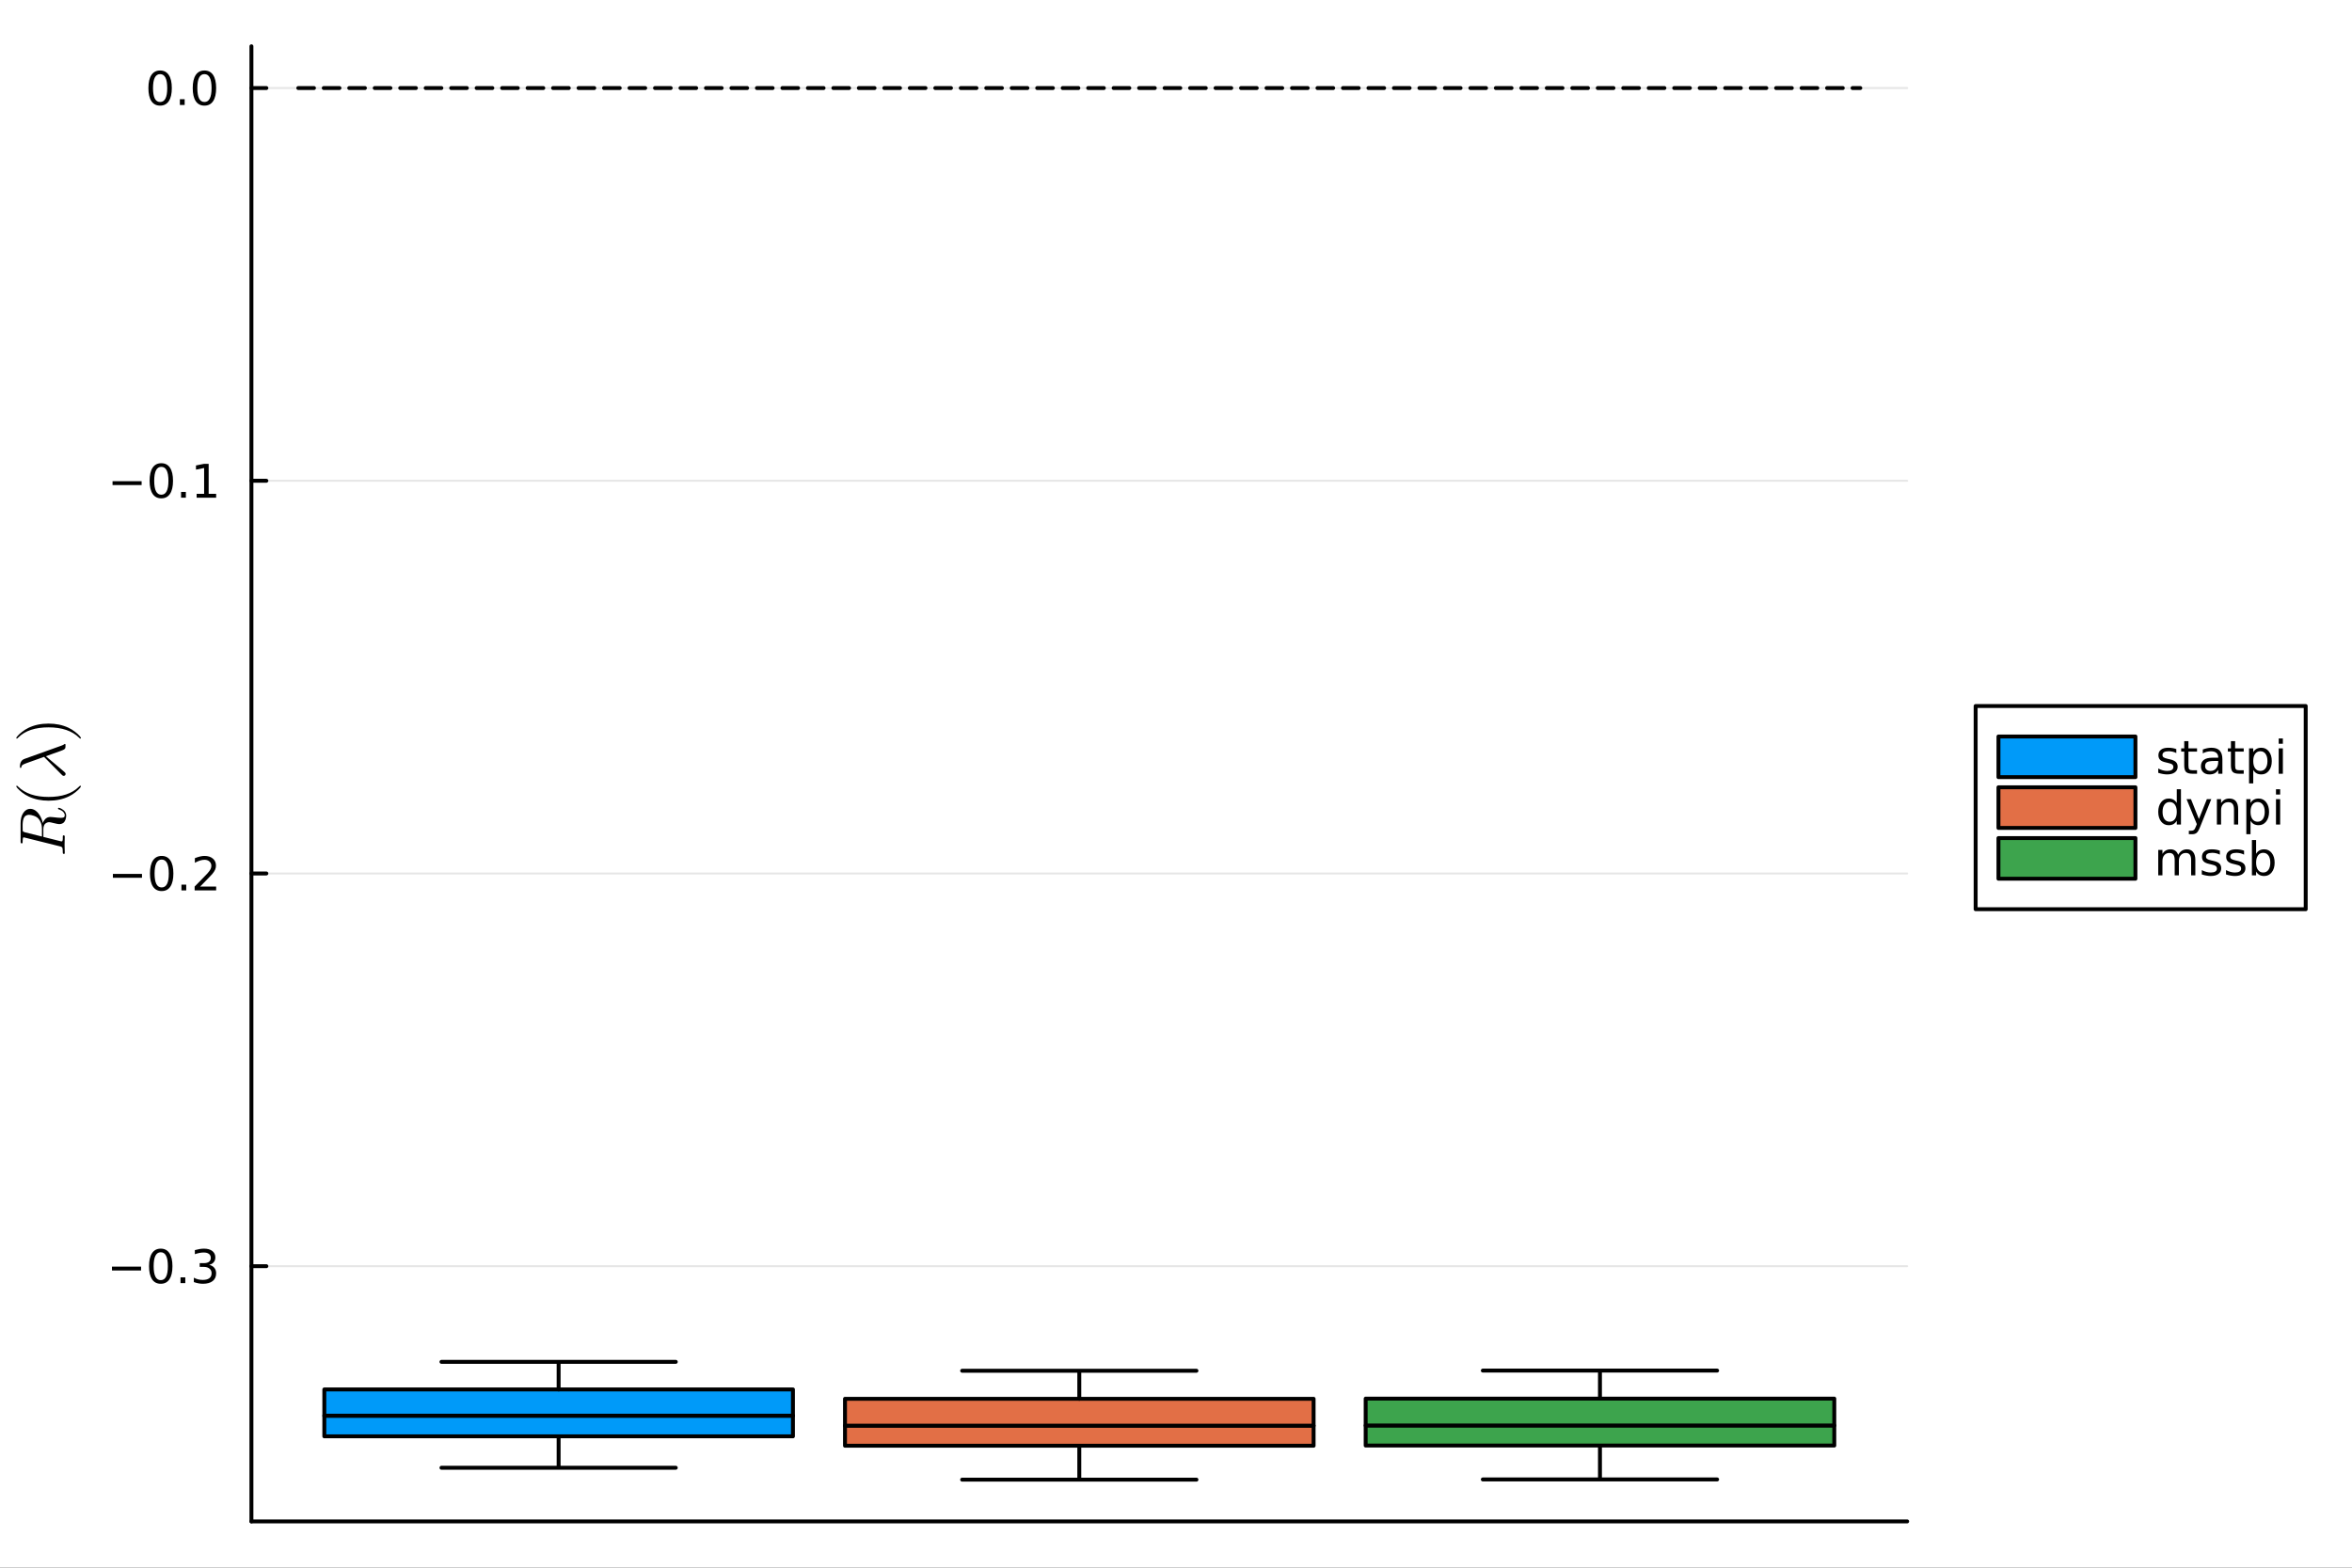 <?xml version="1.0" encoding="utf-8"?>
<svg xmlns="http://www.w3.org/2000/svg" xmlns:xlink="http://www.w3.org/1999/xlink" width="600" height="400" viewBox="0 0 2400 1600">
<rect x="0" y="0" width="2400" height="1600" fill="#333333" stroke="none"/>
<defs>
  <clipPath id="clip210">
    <rect x="0" y="0" width="2400" height="1600"/>
  </clipPath>
</defs>
<path clip-path="url(#clip210)" d="M0 1600 L2400 1600 L2400 0 L0 0  Z" fill="#ffffff" fill-rule="evenodd" fill-opacity="1"/>
<defs>
  <clipPath id="clip211">
    <rect x="480" y="0" width="1681" height="1600"/>
  </clipPath>
</defs>
<path clip-path="url(#clip210)" d="M256.556 1552.76 L1946.09 1552.76 L1946.09 47.244 L256.556 47.244  Z" fill="#ffffff" fill-rule="evenodd" fill-opacity="1"/>
<defs>
  <clipPath id="clip212">
    <rect x="256" y="47" width="1691" height="1507"/>
  </clipPath>
</defs>
<polyline clip-path="url(#clip210)" style="stroke:#000000; stroke-linecap:round; stroke-linejoin:round; stroke-width:4; stroke-opacity:1; fill:none" points="256.556,1552.76 1946.09,1552.76 "/>
<polyline clip-path="url(#clip212)" style="stroke:#000000; stroke-linecap:round; stroke-linejoin:round; stroke-width:2; stroke-opacity:0.1; fill:none" points="256.556,1292.29 1946.09,1292.29 "/>
<polyline clip-path="url(#clip212)" style="stroke:#000000; stroke-linecap:round; stroke-linejoin:round; stroke-width:2; stroke-opacity:0.1; fill:none" points="256.556,891.475 1946.09,891.475 "/>
<polyline clip-path="url(#clip212)" style="stroke:#000000; stroke-linecap:round; stroke-linejoin:round; stroke-width:2; stroke-opacity:0.1; fill:none" points="256.556,490.664 1946.09,490.664 "/>
<polyline clip-path="url(#clip212)" style="stroke:#000000; stroke-linecap:round; stroke-linejoin:round; stroke-width:2; stroke-opacity:0.1; fill:none" points="256.556,89.853 1946.09,89.853 "/>
<polyline clip-path="url(#clip210)" style="stroke:#000000; stroke-linecap:round; stroke-linejoin:round; stroke-width:4; stroke-opacity:1; fill:none" points="256.556,1552.76 256.556,47.244 "/>
<polyline clip-path="url(#clip210)" style="stroke:#000000; stroke-linecap:round; stroke-linejoin:round; stroke-width:4; stroke-opacity:1; fill:none" points="256.556,1292.29 271.787,1292.29 "/>
<polyline clip-path="url(#clip210)" style="stroke:#000000; stroke-linecap:round; stroke-linejoin:round; stroke-width:4; stroke-opacity:1; fill:none" points="256.556,891.475 271.787,891.475 "/>
<polyline clip-path="url(#clip210)" style="stroke:#000000; stroke-linecap:round; stroke-linejoin:round; stroke-width:4; stroke-opacity:1; fill:none" points="256.556,490.664 271.787,490.664 "/>
<polyline clip-path="url(#clip210)" style="stroke:#000000; stroke-linecap:round; stroke-linejoin:round; stroke-width:4; stroke-opacity:1; fill:none" points="256.556,89.853 271.787,89.853 "/>
<path clip-path="url(#clip210)" d="M114.26 1292.74 L143.936 1292.74 L143.936 1296.67 L114.26 1296.67 L114.26 1292.74 Z" fill="#000000" fill-rule="nonzero" fill-opacity="1" /><path clip-path="url(#clip210)" d="M164.028 1278.08 Q160.417 1278.08 158.589 1281.65 Q156.783 1285.19 156.783 1292.32 Q156.783 1299.43 158.589 1302.99 Q160.417 1306.53 164.028 1306.53 Q167.663 1306.53 169.468 1302.99 Q171.297 1299.43 171.297 1292.32 Q171.297 1285.19 169.468 1281.65 Q167.663 1278.08 164.028 1278.08 M164.028 1274.38 Q169.839 1274.38 172.894 1278.99 Q175.973 1283.57 175.973 1292.32 Q175.973 1301.05 172.894 1305.65 Q169.839 1310.24 164.028 1310.24 Q158.218 1310.24 155.14 1305.65 Q152.084 1301.05 152.084 1292.32 Q152.084 1283.57 155.14 1278.99 Q158.218 1274.38 164.028 1274.38 Z" fill="#000000" fill-rule="nonzero" fill-opacity="1" /><path clip-path="url(#clip210)" d="M184.19 1303.69 L189.075 1303.69 L189.075 1309.57 L184.19 1309.57 L184.19 1303.69 Z" fill="#000000" fill-rule="nonzero" fill-opacity="1" /><path clip-path="url(#clip210)" d="M213.426 1290.93 Q216.783 1291.65 218.658 1293.92 Q220.556 1296.19 220.556 1299.52 Q220.556 1304.63 217.037 1307.44 Q213.519 1310.24 207.037 1310.24 Q204.862 1310.24 202.547 1309.8 Q200.255 1309.38 197.801 1308.52 L197.801 1304.01 Q199.746 1305.14 202.061 1305.72 Q204.375 1306.3 206.899 1306.3 Q211.297 1306.3 213.588 1304.57 Q215.903 1302.83 215.903 1299.52 Q215.903 1296.46 213.75 1294.75 Q211.621 1293.01 207.801 1293.01 L203.774 1293.01 L203.774 1289.17 L207.987 1289.17 Q211.436 1289.17 213.264 1287.81 Q215.093 1286.42 215.093 1283.82 Q215.093 1281.16 213.195 1279.75 Q211.32 1278.32 207.801 1278.32 Q205.88 1278.32 203.681 1278.73 Q201.482 1279.15 198.843 1280.03 L198.843 1275.86 Q201.505 1275.12 203.82 1274.75 Q206.158 1274.38 208.218 1274.38 Q213.542 1274.38 216.644 1276.81 Q219.746 1279.22 219.746 1283.34 Q219.746 1286.21 218.102 1288.2 Q216.459 1290.17 213.426 1290.93 Z" fill="#000000" fill-rule="nonzero" fill-opacity="1" /><path clip-path="url(#clip210)" d="M115.209 891.926 L144.885 891.926 L144.885 895.861 L115.209 895.861 L115.209 891.926 Z" fill="#000000" fill-rule="nonzero" fill-opacity="1" /><path clip-path="url(#clip210)" d="M164.977 877.273 Q161.366 877.273 159.538 880.838 Q157.732 884.38 157.732 891.509 Q157.732 898.616 159.538 902.18 Q161.366 905.722 164.977 905.722 Q168.612 905.722 170.417 902.18 Q172.246 898.616 172.246 891.509 Q172.246 884.38 170.417 880.838 Q168.612 877.273 164.977 877.273 M164.977 873.57 Q170.788 873.57 173.843 878.176 Q176.922 882.759 176.922 891.509 Q176.922 900.236 173.843 904.842 Q170.788 909.426 164.977 909.426 Q159.167 909.426 156.089 904.842 Q153.033 900.236 153.033 891.509 Q153.033 882.759 156.089 878.176 Q159.167 873.57 164.977 873.57 Z" fill="#000000" fill-rule="nonzero" fill-opacity="1" /><path clip-path="url(#clip210)" d="M185.139 902.875 L190.024 902.875 L190.024 908.755 L185.139 908.755 L185.139 902.875 Z" fill="#000000" fill-rule="nonzero" fill-opacity="1" /><path clip-path="url(#clip210)" d="M204.237 904.819 L220.556 904.819 L220.556 908.755 L198.612 908.755 L198.612 904.819 Q201.274 902.065 205.857 897.435 Q210.463 892.782 211.644 891.44 Q213.889 888.917 214.769 887.181 Q215.672 885.421 215.672 883.731 Q215.672 880.977 213.727 879.241 Q211.806 877.505 208.704 877.505 Q206.505 877.505 204.051 878.269 Q201.621 879.032 198.843 880.583 L198.843 875.861 Q201.667 874.727 204.121 874.148 Q206.574 873.57 208.612 873.57 Q213.982 873.57 217.176 876.255 Q220.371 878.94 220.371 883.431 Q220.371 885.56 219.561 887.481 Q218.773 889.38 216.667 891.972 Q216.088 892.643 212.986 895.861 Q209.885 899.055 204.237 904.819 Z" fill="#000000" fill-rule="nonzero" fill-opacity="1" /><path clip-path="url(#clip210)" d="M114.839 491.115 L144.515 491.115 L144.515 495.05 L114.839 495.05 L114.839 491.115 Z" fill="#000000" fill-rule="nonzero" fill-opacity="1" /><path clip-path="url(#clip210)" d="M164.607 476.462 Q160.996 476.462 159.167 480.027 Q157.362 483.569 157.362 490.698 Q157.362 497.805 159.167 501.37 Q160.996 504.911 164.607 504.911 Q168.241 504.911 170.047 501.37 Q171.876 497.805 171.876 490.698 Q171.876 483.569 170.047 480.027 Q168.241 476.462 164.607 476.462 M164.607 472.759 Q170.417 472.759 173.473 477.365 Q176.551 481.948 176.551 490.698 Q176.551 499.425 173.473 504.032 Q170.417 508.615 164.607 508.615 Q158.797 508.615 155.718 504.032 Q152.663 499.425 152.663 490.698 Q152.663 481.948 155.718 477.365 Q158.797 472.759 164.607 472.759 Z" fill="#000000" fill-rule="nonzero" fill-opacity="1" /><path clip-path="url(#clip210)" d="M184.769 502.064 L189.653 502.064 L189.653 507.944 L184.769 507.944 L184.769 502.064 Z" fill="#000000" fill-rule="nonzero" fill-opacity="1" /><path clip-path="url(#clip210)" d="M200.649 504.009 L208.287 504.009 L208.287 477.643 L199.977 479.31 L199.977 475.05 L208.241 473.384 L212.917 473.384 L212.917 504.009 L220.556 504.009 L220.556 507.944 L200.649 507.944 L200.649 504.009 Z" fill="#000000" fill-rule="nonzero" fill-opacity="1" /><path clip-path="url(#clip210)" d="M163.38 75.652 Q159.769 75.652 157.94 79.216 Q156.135 82.758 156.135 89.888 Q156.135 96.994 157.94 100.559 Q159.769 104.101 163.38 104.101 Q167.015 104.101 168.82 100.559 Q170.649 96.994 170.649 89.888 Q170.649 82.758 168.82 79.216 Q167.015 75.652 163.38 75.652 M163.38 71.948 Q169.19 71.948 172.246 76.554 Q175.325 81.138 175.325 89.888 Q175.325 98.614 172.246 103.221 Q169.19 107.804 163.38 107.804 Q157.57 107.804 154.491 103.221 Q151.436 98.614 151.436 89.888 Q151.436 81.138 154.491 76.554 Q157.57 71.948 163.38 71.948 Z" fill="#000000" fill-rule="nonzero" fill-opacity="1" /><path clip-path="url(#clip210)" d="M183.542 101.253 L188.426 101.253 L188.426 107.133 L183.542 107.133 L183.542 101.253 Z" fill="#000000" fill-rule="nonzero" fill-opacity="1" /><path clip-path="url(#clip210)" d="M208.612 75.652 Q205 75.652 203.172 79.216 Q201.366 82.758 201.366 89.888 Q201.366 96.994 203.172 100.559 Q205 104.101 208.612 104.101 Q212.246 104.101 214.051 100.559 Q215.88 96.994 215.88 89.888 Q215.88 82.758 214.051 79.216 Q212.246 75.652 208.612 75.652 M208.612 71.948 Q214.422 71.948 217.477 76.554 Q220.556 81.138 220.556 89.888 Q220.556 98.614 217.477 103.221 Q214.422 107.804 208.612 107.804 Q202.801 107.804 199.723 103.221 Q196.667 98.614 196.667 89.888 Q196.667 81.138 199.723 76.554 Q202.801 71.948 208.612 71.948 Z" fill="#000000" fill-rule="nonzero" fill-opacity="1" /><path clip-path="url(#clip210)" d="M29.595 831.613 Q28.532 831.613 27.663 831.903 Q26.761 832.16 26.149 832.579 Q25.505 832.966 25.022 833.706 Q24.506 834.447 24.184 835.059 Q23.862 835.671 23.669 836.701 Q23.444 837.732 23.347 838.408 Q23.218 839.085 23.154 840.244 Q23.089 841.404 23.089 841.983 Q23.089 842.531 23.089 843.626 Q23.089 847.072 23.154 847.651 Q23.282 848.521 23.798 848.843 Q24.281 849.165 25.601 849.487 L42.799 853.771 L42.799 846.395 Q42.799 842.37 41.672 839.6 Q40.545 836.83 38.967 835.252 Q37.228 833.513 34.426 832.579 Q31.624 831.613 29.595 831.613 M59.965 824.431 Q60.319 824.431 61.124 824.721 Q61.929 824.979 63.057 825.623 Q64.152 826.267 65.15 827.136 Q66.148 828.006 66.825 829.391 Q67.533 830.776 67.533 832.354 Q67.533 832.74 67.501 833.127 Q67.501 833.513 67.34 834.479 Q67.211 835.413 66.954 836.186 Q66.728 836.959 66.181 837.925 Q65.665 838.891 64.957 839.568 Q64.216 840.212 63.057 840.663 Q61.865 841.114 60.416 841.114 Q59.128 841.114 54.812 840.051 Q51.141 839.117 50.239 839.117 Q49.24 839.117 48.306 839.439 Q47.373 839.729 46.406 840.47 Q45.44 841.178 44.86 842.692 Q44.248 844.205 44.248 846.331 L44.248 854.157 L61.736 858.537 Q61.769 858.537 62.219 858.634 Q62.638 858.73 62.864 858.73 Q63.282 858.73 63.54 858.473 Q63.797 858.183 63.926 857.474 Q64.023 856.766 64.055 856.218 Q64.055 855.639 64.055 854.447 Q64.055 852.965 64.313 852.708 Q64.474 852.579 64.764 852.579 Q65.215 852.579 65.537 852.708 Q65.826 852.804 65.923 853.062 Q66.02 853.287 66.052 853.449 Q66.084 853.61 66.084 853.899 L65.891 862.273 L66.084 870.582 Q66.084 871.516 65.343 871.516 Q64.699 871.516 64.442 871.291 Q64.152 871.065 64.12 870.775 Q64.055 870.485 64.055 869.745 Q64.055 868.134 63.959 867.168 Q63.862 866.202 63.733 865.59 Q63.572 864.946 63.121 864.624 Q62.67 864.27 62.284 864.109 Q61.865 863.948 60.931 863.722 L25.505 854.898 Q24.442 854.64 24.281 854.64 Q23.669 854.64 23.508 855.027 Q23.315 855.381 23.218 856.411 L23.089 858.924 Q23.089 859.696 23.057 860.018 Q23.025 860.308 22.864 860.534 Q22.703 860.759 22.349 860.759 Q21.447 860.759 21.253 860.373 Q21.028 859.986 21.028 858.859 L21.028 840.051 Q21.028 833.642 23.83 829.584 Q26.632 825.494 30.915 825.494 Q32.848 825.494 34.651 826.363 Q36.455 827.233 37.872 828.682 Q39.289 830.099 40.48 831.999 Q41.64 833.9 42.445 835.929 Q43.218 837.925 43.669 839.986 Q43.991 839.085 44.474 838.247 Q44.957 837.378 45.859 836.283 Q46.761 835.156 48.21 834.479 Q49.659 833.803 51.43 833.803 Q52.687 833.803 54.554 834.061 Q59.868 834.705 62.058 834.705 Q64.152 834.705 65.118 834.157 Q66.084 833.61 66.084 832.064 Q66.084 830.55 64.731 828.875 Q63.347 827.169 60.094 826.074 Q59.16 825.816 59.16 825.204 Q59.16 825.172 59.16 825.14 Q59.16 825.075 59.224 824.946 Q59.257 824.817 59.353 824.721 Q59.417 824.592 59.578 824.528 Q59.739 824.431 59.965 824.431 Z" fill="#000000" fill-rule="nonzero" fill-opacity="1" /><path clip-path="url(#clip210)" d="M49.595 817.194 Q38.452 817.194 29.466 813.039 Q25.698 811.268 22.542 808.788 Q19.386 806.308 18.001 804.666 Q16.616 803.023 16.616 802.572 Q16.616 801.928 17.26 801.896 Q17.582 801.896 18.387 802.765 Q29.208 813.393 49.595 813.361 Q70.045 813.361 80.448 803.023 Q81.575 801.896 81.929 801.896 Q82.573 801.896 82.573 802.572 Q82.573 803.023 81.253 804.601 Q79.933 806.179 76.905 808.627 Q73.878 811.075 70.174 812.846 Q61.189 817.194 49.595 817.194 Z" fill="#000000" fill-rule="nonzero" fill-opacity="1" /><path clip-path="url(#clip210)" d="M66.148 759.242 Q66.76 759.242 66.825 759.95 L66.825 761.4 Q66.825 762.881 66.599 763.525 Q66.374 764.169 65.343 764.91 Q64.699 765.361 61.704 766.488 Q58.677 767.583 54.103 769.193 Q49.53 770.771 46.825 771.834 L65.569 787.712 Q66.954 788.807 66.954 789.902 Q66.954 790.707 66.406 791.287 Q65.859 791.866 65.021 791.866 Q64.409 791.866 64.055 791.641 Q63.701 791.383 62.992 790.707 L44.925 772.478 L26.986 778.887 Q23.669 780.111 22.832 780.82 Q21.994 781.496 21.704 783.171 Q21.543 783.783 21.028 783.783 Q20.32 783.783 20.32 782.591 Q20.32 776.214 24.989 774.54 L62.509 761.078 Q64.667 760.337 65.569 759.564 Q65.987 759.242 66.148 759.242 Z" fill="#000000" fill-rule="nonzero" fill-opacity="1" /><path clip-path="url(#clip210)" d="M81.929 753.811 Q81.607 753.811 80.802 752.974 Q69.981 742.346 49.595 742.346 Q29.144 742.346 18.806 752.555 Q17.614 753.811 17.26 753.811 Q16.616 753.811 16.616 753.167 Q16.616 752.716 17.936 751.138 Q19.257 749.528 22.284 747.113 Q25.311 744.665 29.015 742.861 Q38.001 738.514 49.595 738.514 Q60.738 738.514 69.723 742.668 Q73.491 744.44 76.648 746.919 Q79.804 749.399 81.189 751.042 Q82.573 752.684 82.573 753.167 Q82.573 753.811 81.929 753.811 Z" fill="#000000" fill-rule="nonzero" fill-opacity="1" /><path clip-path="url(#clip212)" d="M570.022 1498.01 L450.48 1498.01 L689.565 1498.01 L570.022 1498.01 L570.022 1465.93 L570.022 1498.01  Z" fill="#009af9" fill-rule="evenodd" fill-opacity="1"/>
<polyline clip-path="url(#clip212)" style="stroke:#000000; stroke-linecap:round; stroke-linejoin:round; stroke-width:4; stroke-opacity:1; fill:none" points="570.022,1498.01 450.48,1498.01 689.565,1498.01 570.022,1498.01 570.022,1465.93 570.022,1498.01 "/>
<path clip-path="url(#clip212)" d="M809.107 1465.93 L809.107 1444.91 L330.938 1444.91 L330.938 1465.93 L809.107 1465.93 L809.107 1444.91 L809.107 1465.93  Z" fill="#009af9" fill-rule="evenodd" fill-opacity="1"/>
<polyline clip-path="url(#clip212)" style="stroke:#000000; stroke-linecap:round; stroke-linejoin:round; stroke-width:4; stroke-opacity:1; fill:none" points="809.107,1465.93 809.107,1444.91 330.938,1444.91 330.938,1465.93 809.107,1465.93 809.107,1444.91 809.107,1465.93 "/>
<path clip-path="url(#clip212)" d="M809.107 1418.08 L330.938 1418.08 L330.938 1444.91 L809.107 1444.91 L809.107 1418.08 L570.022 1418.08 L809.107 1418.08  Z" fill="#009af9" fill-rule="evenodd" fill-opacity="1"/>
<polyline clip-path="url(#clip212)" style="stroke:#000000; stroke-linecap:round; stroke-linejoin:round; stroke-width:4; stroke-opacity:1; fill:none" points="809.107,1418.08 330.938,1418.08 330.938,1444.91 809.107,1444.91 809.107,1418.08 570.022,1418.08 809.107,1418.08 "/>
<path clip-path="url(#clip212)" d="M570.022 1389.92 L450.48 1389.92 L689.565 1389.92 L570.022 1389.92 L570.022 1418.08 L570.022 1389.92  Z" fill="#009af9" fill-rule="evenodd" fill-opacity="1"/>
<polyline clip-path="url(#clip212)" style="stroke:#000000; stroke-linecap:round; stroke-linejoin:round; stroke-width:4; stroke-opacity:1; fill:none" points="570.022,1389.92 450.48,1389.92 689.565,1389.92 570.022,1389.92 570.022,1418.08 570.022,1389.92 "/>
<polyline clip-path="url(#clip212)" style="stroke:#009af9; stroke-linecap:round; stroke-linejoin:round; stroke-width:0; stroke-opacity:1; fill:none" points="570.022,1498.01 450.48,1498.01 689.565,1498.01 570.022,1498.01 570.022,1465.93 "/>
<polyline clip-path="url(#clip212)" style="stroke:#009af9; stroke-linecap:round; stroke-linejoin:round; stroke-width:0; stroke-opacity:1; fill:none" points="809.107,1465.93 809.107,1444.91 330.938,1444.91 330.938,1465.93 809.107,1465.93 809.107,1444.91 "/>
<polyline clip-path="url(#clip212)" style="stroke:#009af9; stroke-linecap:round; stroke-linejoin:round; stroke-width:0; stroke-opacity:1; fill:none" points="809.107,1418.08 330.938,1418.08 330.938,1444.91 809.107,1444.91 809.107,1418.08 570.022,1418.08 "/>
<polyline clip-path="url(#clip212)" style="stroke:#009af9; stroke-linecap:round; stroke-linejoin:round; stroke-width:0; stroke-opacity:1; fill:none" points="570.022,1389.92 450.48,1389.92 689.565,1389.92 570.022,1389.92 570.022,1418.08 "/>
<path clip-path="url(#clip212)" d="M1101.32 1510.15 L981.779 1510.15 L1220.86 1510.15 L1101.32 1510.15 L1101.32 1475.52 L1101.32 1510.15  Z" fill="#e26f46" fill-rule="evenodd" fill-opacity="1"/>
<polyline clip-path="url(#clip212)" style="stroke:#000000; stroke-linecap:round; stroke-linejoin:round; stroke-width:4; stroke-opacity:1; fill:none" points="1101.32,1510.15 981.779,1510.15 1220.86,1510.15 1101.32,1510.15 1101.32,1475.52 1101.32,1510.15 "/>
<path clip-path="url(#clip212)" d="M1340.41 1475.52 L1340.41 1455.05 L862.237 1455.05 L862.237 1475.52 L1340.41 1475.52 L1340.41 1455.05 L1340.41 1475.52  Z" fill="#e26f46" fill-rule="evenodd" fill-opacity="1"/>
<polyline clip-path="url(#clip212)" style="stroke:#000000; stroke-linecap:round; stroke-linejoin:round; stroke-width:4; stroke-opacity:1; fill:none" points="1340.41,1475.52 1340.41,1455.05 862.237,1455.05 862.237,1475.52 1340.41,1475.52 1340.41,1455.05 1340.41,1475.52 "/>
<path clip-path="url(#clip212)" d="M1340.41 1427.64 L862.237 1427.64 L862.237 1455.05 L1340.41 1455.05 L1340.41 1427.64 L1101.32 1427.64 L1340.41 1427.64  Z" fill="#e26f46" fill-rule="evenodd" fill-opacity="1"/>
<polyline clip-path="url(#clip212)" style="stroke:#000000; stroke-linecap:round; stroke-linejoin:round; stroke-width:4; stroke-opacity:1; fill:none" points="1340.41,1427.64 862.237,1427.64 862.237,1455.05 1340.41,1455.05 1340.41,1427.64 1101.32,1427.64 1340.41,1427.64 "/>
<path clip-path="url(#clip212)" d="M1101.32 1399.01 L981.779 1399.01 L1220.86 1399.01 L1101.32 1399.01 L1101.32 1427.64 L1101.32 1399.01  Z" fill="#e26f46" fill-rule="evenodd" fill-opacity="1"/>
<polyline clip-path="url(#clip212)" style="stroke:#000000; stroke-linecap:round; stroke-linejoin:round; stroke-width:4; stroke-opacity:1; fill:none" points="1101.32,1399.01 981.779,1399.01 1220.86,1399.01 1101.32,1399.01 1101.32,1427.64 1101.32,1399.01 "/>
<polyline clip-path="url(#clip212)" style="stroke:#e26f46; stroke-linecap:round; stroke-linejoin:round; stroke-width:0; stroke-opacity:1; fill:none" points="1101.32,1510.15 981.779,1510.15 1220.86,1510.15 1101.32,1510.15 1101.32,1475.52 "/>
<polyline clip-path="url(#clip212)" style="stroke:#e26f46; stroke-linecap:round; stroke-linejoin:round; stroke-width:0; stroke-opacity:1; fill:none" points="1340.41,1475.52 1340.41,1455.05 862.237,1455.05 862.237,1475.52 1340.41,1475.52 1340.41,1455.05 "/>
<polyline clip-path="url(#clip212)" style="stroke:#e26f46; stroke-linecap:round; stroke-linejoin:round; stroke-width:0; stroke-opacity:1; fill:none" points="1340.41,1427.64 862.237,1427.64 862.237,1455.05 1340.41,1455.05 1340.41,1427.64 1101.32,1427.64 "/>
<polyline clip-path="url(#clip212)" style="stroke:#e26f46; stroke-linecap:round; stroke-linejoin:round; stroke-width:0; stroke-opacity:1; fill:none" points="1101.32,1399.01 981.779,1399.01 1220.86,1399.01 1101.32,1399.01 1101.32,1427.64 "/>
<path clip-path="url(#clip212)" d="M1632.62 1509.93 L1513.08 1509.93 L1752.16 1509.93 L1632.62 1509.93 L1632.62 1475.33 L1632.62 1509.93  Z" fill="#3da44d" fill-rule="evenodd" fill-opacity="1"/>
<polyline clip-path="url(#clip212)" style="stroke:#000000; stroke-linecap:round; stroke-linejoin:round; stroke-width:4; stroke-opacity:1; fill:none" points="1632.62,1509.93 1513.08,1509.93 1752.16,1509.93 1632.62,1509.93 1632.62,1475.33 1632.62,1509.93 "/>
<path clip-path="url(#clip212)" d="M1871.71 1475.33 L1871.71 1454.86 L1393.54 1454.86 L1393.54 1475.33 L1871.71 1475.33 L1871.71 1454.86 L1871.71 1475.33  Z" fill="#3da44d" fill-rule="evenodd" fill-opacity="1"/>
<polyline clip-path="url(#clip212)" style="stroke:#000000; stroke-linecap:round; stroke-linejoin:round; stroke-width:4; stroke-opacity:1; fill:none" points="1871.71,1475.33 1871.71,1454.86 1393.54,1454.86 1393.54,1475.33 1871.71,1475.33 1871.71,1454.86 1871.71,1475.33 "/>
<path clip-path="url(#clip212)" d="M1871.71 1427.46 L1393.54 1427.46 L1393.54 1454.86 L1871.71 1454.86 L1871.71 1427.46 L1632.62 1427.46 L1871.71 1427.46  Z" fill="#3da44d" fill-rule="evenodd" fill-opacity="1"/>
<polyline clip-path="url(#clip212)" style="stroke:#000000; stroke-linecap:round; stroke-linejoin:round; stroke-width:4; stroke-opacity:1; fill:none" points="1871.71,1427.46 1393.54,1427.46 1393.54,1454.86 1871.71,1454.86 1871.71,1427.46 1632.62,1427.46 1871.71,1427.46 "/>
<path clip-path="url(#clip212)" d="M1632.62 1398.83 L1513.08 1398.83 L1752.16 1398.83 L1632.62 1398.83 L1632.62 1427.46 L1632.62 1398.83  Z" fill="#3da44d" fill-rule="evenodd" fill-opacity="1"/>
<polyline clip-path="url(#clip212)" style="stroke:#000000; stroke-linecap:round; stroke-linejoin:round; stroke-width:4; stroke-opacity:1; fill:none" points="1632.62,1398.83 1513.08,1398.83 1752.16,1398.83 1632.62,1398.83 1632.62,1427.46 1632.62,1398.83 "/>
<polyline clip-path="url(#clip212)" style="stroke:#3da44d; stroke-linecap:round; stroke-linejoin:round; stroke-width:0; stroke-opacity:1; fill:none" points="1632.62,1509.93 1513.08,1509.93 1752.16,1509.93 1632.62,1509.93 1632.62,1475.33 "/>
<polyline clip-path="url(#clip212)" style="stroke:#3da44d; stroke-linecap:round; stroke-linejoin:round; stroke-width:0; stroke-opacity:1; fill:none" points="1871.71,1475.33 1871.71,1454.86 1393.54,1454.86 1393.54,1475.33 1871.71,1475.33 1871.71,1454.86 "/>
<polyline clip-path="url(#clip212)" style="stroke:#3da44d; stroke-linecap:round; stroke-linejoin:round; stroke-width:0; stroke-opacity:1; fill:none" points="1871.71,1427.46 1393.54,1427.46 1393.54,1454.86 1871.71,1454.86 1871.71,1427.46 1632.62,1427.46 "/>
<polyline clip-path="url(#clip212)" style="stroke:#3da44d; stroke-linecap:round; stroke-linejoin:round; stroke-width:0; stroke-opacity:1; fill:none" points="1632.62,1398.83 1513.08,1398.83 1752.16,1398.83 1632.62,1398.83 1632.62,1427.46 "/>
<polyline clip-path="url(#clip212)" style="stroke:#000000; stroke-linecap:round; stroke-linejoin:round; stroke-width:4; stroke-opacity:1; fill:none" stroke-dasharray="16, 10" points="304.373,89.853 1898.27,89.853 "/>
<path clip-path="url(#clip210)" d="M2015.96 927.944 L2352.76 927.944 L2352.76 720.584 L2015.96 720.584  Z" fill="#ffffff" fill-rule="evenodd" fill-opacity="1"/>
<polyline clip-path="url(#clip210)" style="stroke:#000000; stroke-linecap:round; stroke-linejoin:round; stroke-width:4; stroke-opacity:1; fill:none" points="2015.96,927.944 2352.76,927.944 2352.76,720.584 2015.96,720.584 2015.96,927.944 "/>
<path clip-path="url(#clip210)" d="M2039.25 793.16 L2179 793.16 L2179 751.688 L2039.25 751.688 L2039.25 793.16  Z" fill="#009af9" fill-rule="evenodd" fill-opacity="1"/>
<polyline clip-path="url(#clip210)" style="stroke:#000000; stroke-linecap:round; stroke-linejoin:round; stroke-width:4; stroke-opacity:1; fill:none" points="2039.25,793.16 2179,793.16 2179,751.688 2039.25,751.688 2039.25,793.16 "/>
<path clip-path="url(#clip210)" d="M2220.72 764.542 L2220.72 768.57 Q2218.91 767.644 2216.97 767.181 Q2215.02 766.718 2212.94 766.718 Q2209.77 766.718 2208.17 767.69 Q2206.6 768.662 2206.6 770.607 Q2206.6 772.088 2207.73 772.945 Q2208.86 773.778 2212.29 774.542 L2213.75 774.866 Q2218.28 775.838 2220.18 777.62 Q2222.1 779.38 2222.1 782.551 Q2222.1 786.162 2219.23 788.269 Q2216.39 790.375 2211.39 790.375 Q2209.3 790.375 2207.03 789.958 Q2204.79 789.565 2202.29 788.755 L2202.29 784.357 Q2204.65 785.583 2206.94 786.208 Q2209.23 786.81 2211.48 786.81 Q2214.49 786.81 2216.11 785.792 Q2217.73 784.75 2217.73 782.875 Q2217.73 781.139 2216.55 780.213 Q2215.39 779.287 2211.43 778.431 L2209.95 778.083 Q2205.99 777.25 2204.23 775.537 Q2202.47 773.801 2202.47 770.792 Q2202.47 767.134 2205.07 765.144 Q2207.66 763.153 2212.43 763.153 Q2214.79 763.153 2216.87 763.5 Q2218.96 763.847 2220.72 764.542 Z" fill="#000000" fill-rule="nonzero" fill-opacity="1" /><path clip-path="url(#clip210)" d="M2233.1 756.417 L2233.1 763.778 L2241.87 763.778 L2241.87 767.088 L2233.1 767.088 L2233.1 781.162 Q2233.1 784.333 2233.96 785.236 Q2234.84 786.139 2237.5 786.139 L2241.87 786.139 L2241.87 789.704 L2237.5 789.704 Q2232.57 789.704 2230.69 787.875 Q2228.82 786.023 2228.82 781.162 L2228.82 767.088 L2225.69 767.088 L2225.69 763.778 L2228.82 763.778 L2228.82 756.417 L2233.1 756.417 Z" fill="#000000" fill-rule="nonzero" fill-opacity="1" /><path clip-path="url(#clip210)" d="M2259.26 776.671 Q2254.09 776.671 2252.1 777.852 Q2250.11 779.032 2250.11 781.88 Q2250.11 784.148 2251.59 785.491 Q2253.1 786.81 2255.67 786.81 Q2259.21 786.81 2261.34 784.31 Q2263.49 781.787 2263.49 777.62 L2263.49 776.671 L2259.26 776.671 M2267.75 774.912 L2267.75 789.704 L2263.49 789.704 L2263.49 785.769 Q2262.03 788.13 2259.86 789.264 Q2257.68 790.375 2254.53 790.375 Q2250.55 790.375 2248.19 788.153 Q2245.85 785.907 2245.85 782.157 Q2245.85 777.782 2248.77 775.56 Q2251.71 773.338 2257.52 773.338 L2263.49 773.338 L2263.49 772.921 Q2263.49 769.982 2261.55 768.384 Q2259.63 766.764 2256.13 766.764 Q2253.91 766.764 2251.8 767.296 Q2249.7 767.829 2247.75 768.894 L2247.75 764.958 Q2250.09 764.056 2252.29 763.616 Q2254.49 763.153 2256.57 763.153 Q2262.2 763.153 2264.97 766.07 Q2267.75 768.986 2267.75 774.912 Z" fill="#000000" fill-rule="nonzero" fill-opacity="1" /><path clip-path="url(#clip210)" d="M2280.74 756.417 L2280.74 763.778 L2289.51 763.778 L2289.51 767.088 L2280.74 767.088 L2280.74 781.162 Q2280.74 784.333 2281.59 785.236 Q2282.47 786.139 2285.14 786.139 L2289.51 786.139 L2289.51 789.704 L2285.14 789.704 Q2280.21 789.704 2278.33 787.875 Q2276.46 786.023 2276.46 781.162 L2276.46 767.088 L2273.33 767.088 L2273.33 763.778 L2276.46 763.778 L2276.46 756.417 L2280.74 756.417 Z" fill="#000000" fill-rule="nonzero" fill-opacity="1" /><path clip-path="url(#clip210)" d="M2299.23 785.815 L2299.23 799.565 L2294.95 799.565 L2294.95 763.778 L2299.23 763.778 L2299.23 767.713 Q2300.58 765.398 2302.61 764.287 Q2304.67 763.153 2307.52 763.153 Q2312.24 763.153 2315.18 766.903 Q2318.15 770.653 2318.15 776.764 Q2318.15 782.875 2315.18 786.625 Q2312.24 790.375 2307.52 790.375 Q2304.67 790.375 2302.61 789.264 Q2300.58 788.13 2299.23 785.815 M2313.72 776.764 Q2313.72 772.065 2311.78 769.403 Q2309.86 766.718 2306.48 766.718 Q2303.1 766.718 2301.15 769.403 Q2299.23 772.065 2299.23 776.764 Q2299.23 781.463 2301.15 784.148 Q2303.1 786.81 2306.48 786.81 Q2309.86 786.81 2311.78 784.148 Q2313.72 781.463 2313.72 776.764 Z" fill="#000000" fill-rule="nonzero" fill-opacity="1" /><path clip-path="url(#clip210)" d="M2325.21 763.778 L2329.46 763.778 L2329.46 789.704 L2325.21 789.704 L2325.21 763.778 M2325.21 753.685 L2329.46 753.685 L2329.46 759.079 L2325.21 759.079 L2325.21 753.685 Z" fill="#000000" fill-rule="nonzero" fill-opacity="1" /><path clip-path="url(#clip210)" d="M2039.25 845 L2179 845 L2179 803.528 L2039.25 803.528 L2039.25 845  Z" fill="#e26f46" fill-rule="evenodd" fill-opacity="1"/>
<polyline clip-path="url(#clip210)" style="stroke:#000000; stroke-linecap:round; stroke-linejoin:round; stroke-width:4; stroke-opacity:1; fill:none" points="2039.25,845 2179,845 2179,803.528 2039.25,803.528 2039.25,845 "/>
<path clip-path="url(#clip210)" d="M2221.2 819.553 L2221.2 805.525 L2225.46 805.525 L2225.46 841.544 L2221.2 841.544 L2221.2 837.655 Q2219.86 839.97 2217.8 841.104 Q2215.76 842.215 2212.89 842.215 Q2208.19 842.215 2205.23 838.465 Q2202.29 834.715 2202.29 828.604 Q2202.29 822.493 2205.23 818.743 Q2208.19 814.993 2212.89 814.993 Q2215.76 814.993 2217.8 816.127 Q2219.86 817.238 2221.2 819.553 M2206.69 828.604 Q2206.69 833.303 2208.61 835.988 Q2210.55 838.65 2213.93 838.65 Q2217.31 838.65 2219.26 835.988 Q2221.2 833.303 2221.2 828.604 Q2221.2 823.905 2219.26 821.243 Q2217.31 818.558 2213.93 818.558 Q2210.55 818.558 2208.61 821.243 Q2206.69 823.905 2206.69 828.604 Z" fill="#000000" fill-rule="nonzero" fill-opacity="1" /><path clip-path="url(#clip210)" d="M2245.02 843.951 Q2243.22 848.581 2241.5 849.993 Q2239.79 851.405 2236.92 851.405 L2233.52 851.405 L2233.52 847.84 L2236.02 847.84 Q2237.78 847.84 2238.75 847.007 Q2239.72 846.173 2240.9 843.071 L2241.66 841.127 L2231.18 815.618 L2235.69 815.618 L2243.79 835.896 L2251.9 815.618 L2256.41 815.618 L2245.02 843.951 Z" fill="#000000" fill-rule="nonzero" fill-opacity="1" /><path clip-path="url(#clip210)" d="M2283.84 825.896 L2283.84 841.544 L2279.58 841.544 L2279.58 826.035 Q2279.58 822.354 2278.15 820.525 Q2276.71 818.697 2273.84 818.697 Q2270.39 818.697 2268.4 820.896 Q2266.41 823.095 2266.41 826.891 L2266.41 841.544 L2262.13 841.544 L2262.13 815.618 L2266.41 815.618 L2266.41 819.646 Q2267.94 817.308 2270 816.15 Q2272.08 814.993 2274.79 814.993 Q2279.26 814.993 2281.55 817.771 Q2283.84 820.525 2283.84 825.896 Z" fill="#000000" fill-rule="nonzero" fill-opacity="1" /><path clip-path="url(#clip210)" d="M2296.46 837.655 L2296.46 851.405 L2292.17 851.405 L2292.17 815.618 L2296.46 815.618 L2296.46 819.553 Q2297.8 817.238 2299.84 816.127 Q2301.9 814.993 2304.74 814.993 Q2309.46 814.993 2312.4 818.743 Q2315.37 822.493 2315.37 828.604 Q2315.37 834.715 2312.4 838.465 Q2309.46 842.215 2304.74 842.215 Q2301.9 842.215 2299.84 841.104 Q2297.8 839.97 2296.46 837.655 M2310.95 828.604 Q2310.95 823.905 2309 821.243 Q2307.08 818.558 2303.7 818.558 Q2300.32 818.558 2298.38 821.243 Q2296.46 823.905 2296.46 828.604 Q2296.46 833.303 2298.38 835.988 Q2300.32 838.65 2303.7 838.65 Q2307.08 838.65 2309 835.988 Q2310.95 833.303 2310.95 828.604 Z" fill="#000000" fill-rule="nonzero" fill-opacity="1" /><path clip-path="url(#clip210)" d="M2322.43 815.618 L2326.69 815.618 L2326.69 841.544 L2322.43 841.544 L2322.43 815.618 M2322.43 805.525 L2326.69 805.525 L2326.69 810.919 L2322.43 810.919 L2322.43 805.525 Z" fill="#000000" fill-rule="nonzero" fill-opacity="1" /><path clip-path="url(#clip210)" d="M2039.25 896.84 L2179 896.84 L2179 855.368 L2039.25 855.368 L2039.25 896.84  Z" fill="#3da44d" fill-rule="evenodd" fill-opacity="1"/>
<polyline clip-path="url(#clip210)" style="stroke:#000000; stroke-linecap:round; stroke-linejoin:round; stroke-width:4; stroke-opacity:1; fill:none" points="2039.25,896.84 2179,896.84 2179,855.368 2039.25,855.368 2039.25,896.84 "/>
<path clip-path="url(#clip210)" d="M2222.64 872.435 Q2224.23 869.564 2226.46 868.199 Q2228.68 866.833 2231.69 866.833 Q2235.74 866.833 2237.94 869.68 Q2240.14 872.504 2240.14 877.736 L2240.14 893.384 L2235.85 893.384 L2235.85 877.875 Q2235.85 874.148 2234.53 872.342 Q2233.22 870.537 2230.51 870.537 Q2227.2 870.537 2225.28 872.736 Q2223.35 874.935 2223.35 878.731 L2223.35 893.384 L2219.07 893.384 L2219.07 877.875 Q2219.07 874.125 2217.75 872.342 Q2216.43 870.537 2213.68 870.537 Q2210.41 870.537 2208.49 872.759 Q2206.57 874.958 2206.57 878.731 L2206.57 893.384 L2202.29 893.384 L2202.29 867.458 L2206.57 867.458 L2206.57 871.486 Q2208.03 869.101 2210.07 867.967 Q2212.1 866.833 2214.91 866.833 Q2217.73 866.833 2219.7 868.268 Q2221.69 869.703 2222.64 872.435 Z" fill="#000000" fill-rule="nonzero" fill-opacity="1" /><path clip-path="url(#clip210)" d="M2265.16 868.222 L2265.16 872.25 Q2263.35 871.324 2261.41 870.861 Q2259.47 870.398 2257.38 870.398 Q2254.21 870.398 2252.61 871.37 Q2251.04 872.342 2251.04 874.287 Q2251.04 875.768 2252.17 876.625 Q2253.31 877.458 2256.73 878.222 L2258.19 878.546 Q2262.73 879.518 2264.63 881.3 Q2266.55 883.06 2266.55 886.231 Q2266.55 889.842 2263.68 891.949 Q2260.83 894.055 2255.83 894.055 Q2253.75 894.055 2251.48 893.638 Q2249.23 893.245 2246.73 892.435 L2246.73 888.037 Q2249.09 889.263 2251.39 889.888 Q2253.68 890.49 2255.92 890.49 Q2258.93 890.49 2260.55 889.472 Q2262.17 888.43 2262.17 886.555 Q2262.17 884.819 2260.99 883.893 Q2259.84 882.967 2255.88 882.111 L2254.4 881.763 Q2250.44 880.93 2248.68 879.217 Q2246.92 877.481 2246.92 874.472 Q2246.92 870.814 2249.51 868.824 Q2252.1 866.833 2256.87 866.833 Q2259.23 866.833 2261.32 867.18 Q2263.4 867.527 2265.16 868.222 Z" fill="#000000" fill-rule="nonzero" fill-opacity="1" /><path clip-path="url(#clip210)" d="M2289.86 868.222 L2289.86 872.25 Q2288.05 871.324 2286.11 870.861 Q2284.16 870.398 2282.08 870.398 Q2278.91 870.398 2277.31 871.37 Q2275.74 872.342 2275.74 874.287 Q2275.74 875.768 2276.87 876.625 Q2278.01 877.458 2281.43 878.222 L2282.89 878.546 Q2287.43 879.518 2289.33 881.3 Q2291.25 883.06 2291.25 886.231 Q2291.25 889.842 2288.38 891.949 Q2285.53 894.055 2280.53 894.055 Q2278.45 894.055 2276.18 893.638 Q2273.93 893.245 2271.43 892.435 L2271.43 888.037 Q2273.79 889.263 2276.09 889.888 Q2278.38 890.49 2280.62 890.49 Q2283.63 890.49 2285.25 889.472 Q2286.87 888.43 2286.87 886.555 Q2286.87 884.819 2285.69 883.893 Q2284.53 882.967 2280.58 882.111 L2279.09 881.763 Q2275.14 880.93 2273.38 879.217 Q2271.62 877.481 2271.62 874.472 Q2271.62 870.814 2274.21 868.824 Q2276.8 866.833 2281.57 866.833 Q2283.93 866.833 2286.02 867.18 Q2288.1 867.527 2289.86 868.222 Z" fill="#000000" fill-rule="nonzero" fill-opacity="1" /><path clip-path="url(#clip210)" d="M2316.64 880.444 Q2316.64 875.745 2314.7 873.083 Q2312.78 870.398 2309.4 870.398 Q2306.02 870.398 2304.07 873.083 Q2302.15 875.745 2302.15 880.444 Q2302.15 885.143 2304.07 887.828 Q2306.02 890.49 2309.4 890.49 Q2312.78 890.49 2314.7 887.828 Q2316.64 885.143 2316.64 880.444 M2302.15 871.393 Q2303.49 869.078 2305.53 867.967 Q2307.59 866.833 2310.44 866.833 Q2315.16 866.833 2318.1 870.583 Q2321.06 874.333 2321.06 880.444 Q2321.06 886.555 2318.1 890.305 Q2315.16 894.055 2310.44 894.055 Q2307.59 894.055 2305.53 892.944 Q2303.49 891.81 2302.15 889.495 L2302.15 893.384 L2297.87 893.384 L2297.87 857.365 L2302.15 857.365 L2302.15 871.393 Z" fill="#000000" fill-rule="nonzero" fill-opacity="1" /></svg>
